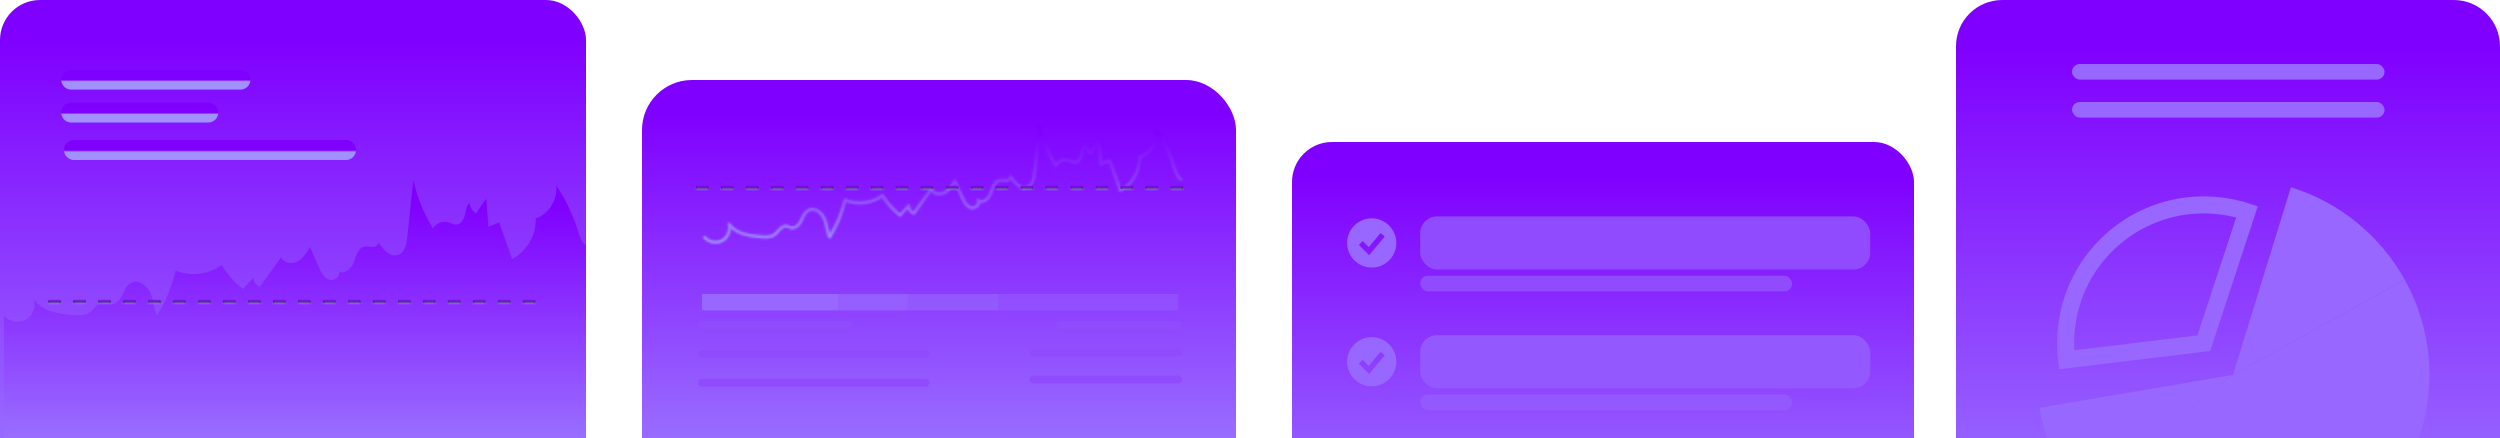 <svg width="1250" height="219" viewBox="0 0 1250 219" fill="none" xmlns="http://www.w3.org/2000/svg">
<rect x="0.5" y="0.5" width="292" height="290" rx="19.5" fill="url(#paint0_linear_405_135)" stroke="url(#paint1_linear_405_135)"/>
<path d="M288.925 115.254C286.423 107.21 282.745 99.546 278.03 92.565C279.098 99.561 274.55 106.982 267.805 109.229C268.248 117.454 263.425 125.741 256.039 129.474C253.888 123.373 251.751 117.272 249.6 111.186C247.814 111.915 246.029 112.643 244.243 113.387C243.862 108.667 243.495 103.962 243.114 99.243C241.42 101.716 239.726 104.19 238.047 106.664C236.14 105.571 234.843 103.507 234.705 101.322C233.179 103.052 232.996 105.526 232.401 107.741C231.806 109.957 230.249 112.355 227.93 112.325C226.663 112.309 225.549 111.551 224.359 111.156C221.459 110.185 217.934 111.566 216.5 114.267C211.876 106.816 208.549 98.559 206.718 90C205.68 99.591 204.642 109.183 203.605 118.79C203.238 122.129 202.445 126.074 199.317 127.349C195.212 129.019 191.335 124.648 189.046 120.869C189.504 122.174 187.963 123.388 186.574 123.479C185.185 123.57 183.797 123.069 182.423 123.297C178.99 123.859 177.952 128.108 176.792 131.371C175.633 134.634 171.436 137.882 169.132 135.271C170.917 137.487 167.422 140.75 164.706 139.885C161.99 139.02 160.54 136.136 159.395 133.541C157.93 130.187 156.465 126.848 155 123.494C153.398 126.272 151.658 129.17 148.835 130.688C146.012 132.206 141.785 131.599 140.534 128.654C137.008 133.541 133.483 138.413 129.958 143.3C128.005 142.753 126.601 140.705 126.815 138.701C125.044 140.644 123.259 142.586 121.489 144.529C117.246 141.205 113.599 137.123 110.806 132.524C104.321 137.29 95.287 138.383 87.84 135.302C86.024 143.239 82.834 150.873 78.439 157.748C76.837 154.12 76.745 149.962 75.128 146.335C73.51 142.708 69.268 139.597 65.681 141.342C63.255 142.526 62.263 145.364 61.058 147.762C59.852 150.159 57.548 152.648 54.908 152.041C53.946 151.829 53.107 151.207 52.13 151.04C48.956 150.509 47.247 154.591 44.576 156.382C42.394 157.854 39.525 157.717 36.885 157.535C29.514 156.989 21.076 155.866 17.016 149.719C18.145 153.498 16.314 157.945 12.835 159.842C9.355 161.739 4.594 160.904 2 157.915V256H293V122.66C290.65 120.99 289.78 117.97 288.941 115.223L288.925 115.254Z" fill="url(#paint2_linear_405_135)"/>
<path d="M35.615 39.81H120.214" stroke="url(#paint3_linear_405_135)" stroke-width="10" stroke-linecap="round" stroke-linejoin="round"/>
<path d="M37 75H173" stroke="url(#paint4_linear_405_135)" stroke-width="10" stroke-linecap="round" stroke-linejoin="round"/>
<path d="M35.615 56.259H104.129" stroke="url(#paint5_linear_405_135)" stroke-width="10" stroke-linecap="round" stroke-linejoin="round"/>
<mask id="path-6-inside-1_405_135" fill="white">
<path d="M267.679 151.589H261.435V150.34H267.679V151.589ZM255.19 151.589H248.946V150.34H255.19V151.589ZM242.702 151.589H236.457V150.34H242.702V151.589ZM230.213 151.589H223.969V150.34H230.213V151.589ZM217.724 151.589H211.48V150.34H217.724V151.589ZM205.235 151.589H198.991V150.34H205.235V151.589ZM192.747 151.589H186.502V150.34H192.747V151.589ZM180.258 151.589H174.013V150.34H180.258V151.589ZM167.769 151.589H161.525V150.34H167.769V151.589ZM155.28 151.589H149.036V150.34H155.28V151.589ZM142.792 151.589H136.547V150.34H142.792V151.589ZM130.303 151.589H124.058V150.34H130.303V151.589ZM117.814 151.589H111.57V150.34H117.814V151.589ZM105.325 151.589H99.081V150.34H105.325V151.589ZM92.837 151.589H86.592V150.34H92.837V151.589ZM80.348 151.589H74.103V150.34H80.348V151.589ZM67.859 151.589H61.615V150.34H67.859V151.589ZM55.37 151.589H49.126V150.34H55.37V151.589ZM42.882 151.589H36.637V150.34H42.882V151.589ZM30.393 151.589H24.148V150.34H30.393V151.589Z"/>
</mask>
<path d="M267.679 151.589H261.435V150.34H267.679V151.589ZM255.19 151.589H248.946V150.34H255.19V151.589ZM242.702 151.589H236.457V150.34H242.702V151.589ZM230.213 151.589H223.969V150.34H230.213V151.589ZM217.724 151.589H211.48V150.34H217.724V151.589ZM205.235 151.589H198.991V150.34H205.235V151.589ZM192.747 151.589H186.502V150.34H192.747V151.589ZM180.258 151.589H174.013V150.34H180.258V151.589ZM167.769 151.589H161.525V150.34H167.769V151.589ZM155.28 151.589H149.036V150.34H155.28V151.589ZM142.792 151.589H136.547V150.34H142.792V151.589ZM130.303 151.589H124.058V150.34H130.303V151.589ZM117.814 151.589H111.57V150.34H117.814V151.589ZM105.325 151.589H99.081V150.34H105.325V151.589ZM92.837 151.589H86.592V150.34H92.837V151.589ZM80.348 151.589H74.103V150.34H80.348V151.589ZM67.859 151.589H61.615V150.34H67.859V151.589ZM55.37 151.589H49.126V150.34H55.37V151.589ZM42.882 151.589H36.637V150.34H42.882V151.589ZM30.393 151.589H24.148V150.34H30.393V151.589Z" fill="#231F20"/>
<path d="M267.679 151.589V152.921H269.011V151.589H267.679ZM261.435 151.589H260.103V152.921H261.435V151.589ZM261.435 150.34V149.008H260.103V150.34H261.435ZM267.679 150.34H269.011V149.008H267.679V150.34ZM255.19 151.589V152.921H256.522V151.589H255.19ZM248.946 151.589H247.614V152.921H248.946V151.589ZM248.946 150.34V149.008H247.614V150.34H248.946ZM255.19 150.34H256.522V149.008H255.19V150.34ZM242.702 151.589V152.921H244.034V151.589H242.702ZM236.457 151.589H235.125V152.921H236.457V151.589ZM236.457 150.34V149.008H235.125V150.34H236.457ZM242.702 150.34H244.034V149.008H242.702V150.34ZM230.213 151.589V152.921H231.545V151.589H230.213ZM223.969 151.589H222.637V152.921H223.969V151.589ZM223.969 150.34V149.008H222.637V150.34H223.969ZM230.213 150.34H231.545V149.008H230.213V150.34ZM217.724 151.589V152.921H219.056V151.589H217.724ZM211.48 151.589H210.148V152.921H211.48V151.589ZM211.48 150.34V149.008H210.148V150.34H211.48ZM217.724 150.34H219.056V149.008H217.724V150.34ZM205.235 151.589V152.921H206.567V151.589H205.235ZM198.991 151.589H197.659V152.921H198.991V151.589ZM198.991 150.34V149.008H197.659V150.34H198.991ZM205.235 150.34H206.567V149.008H205.235V150.34ZM192.747 151.589V152.921H194.079V151.589H192.747ZM186.502 151.589H185.17V152.921H186.502V151.589ZM186.502 150.34V149.008H185.17V150.34H186.502ZM192.747 150.34H194.079V149.008H192.747V150.34ZM180.258 151.589V152.921H181.59V151.589H180.258ZM174.013 151.589H172.682V152.921H174.013V151.589ZM174.013 150.34V149.008H172.682V150.34H174.013ZM180.258 150.34H181.59V149.008H180.258V150.34ZM167.769 151.589V152.921H169.101V151.589H167.769ZM161.525 151.589H160.193V152.921H161.525V151.589ZM161.525 150.34V149.008H160.193V150.34H161.525ZM167.769 150.34H169.101V149.008H167.769V150.34ZM155.28 151.589V152.921H156.612V151.589H155.28ZM149.036 151.589H147.704V152.921H149.036V151.589ZM149.036 150.34V149.008H147.704V150.34H149.036ZM155.28 150.34H156.612V149.008H155.28V150.34ZM142.792 151.589V152.921H144.124V151.589H142.792ZM136.547 151.589H135.215V152.921H136.547V151.589ZM136.547 150.34V149.008H135.215V150.34H136.547ZM142.792 150.34H144.124V149.008H142.792V150.34ZM130.303 151.589V152.921H131.635V151.589H130.303ZM124.058 151.589H122.727V152.921H124.058V151.589ZM124.058 150.34V149.008H122.727V150.34H124.058ZM130.303 150.34H131.635V149.008H130.303V150.34ZM117.814 151.589V152.921H119.146V151.589H117.814ZM111.57 151.589H110.238V152.921H111.57V151.589ZM111.57 150.34V149.008H110.238V150.34H111.57ZM117.814 150.34H119.146V149.008H117.814V150.34ZM105.325 151.589V152.921H106.657V151.589H105.325ZM99.081 151.589H97.749V152.921H99.081V151.589ZM99.081 150.34V149.008H97.749V150.34H99.081ZM105.325 150.34H106.657V149.008H105.325V150.34ZM92.837 151.589V152.921H94.168V151.589H92.837ZM86.592 151.589H85.26V152.921H86.592V151.589ZM86.592 150.34V149.008H85.26V150.34H86.592ZM92.837 150.34H94.168V149.008H92.837V150.34ZM80.348 151.589V152.921H81.68V151.589H80.348ZM74.103 151.589H72.772V152.921H74.103V151.589ZM74.103 150.34V149.008H72.772V150.34H74.103ZM80.348 150.34H81.68V149.008H80.348V150.34ZM67.859 151.589V152.921H69.191V151.589H67.859ZM61.615 151.589H60.283V152.921H61.615V151.589ZM61.615 150.34V149.008H60.283V150.34H61.615ZM67.859 150.34H69.191V149.008H67.859V150.34ZM55.37 151.589V152.921H56.702V151.589H55.37ZM49.126 151.589H47.794V152.921H49.126V151.589ZM49.126 150.34V149.008H47.794V150.34H49.126ZM55.37 150.34H56.702V149.008H55.37V150.34ZM42.882 151.589V152.921H44.214V151.589H42.882ZM36.637 151.589H35.305V152.921H36.637V151.589ZM36.637 150.34V149.008H35.305V150.34H36.637ZM42.882 150.34H44.214V149.008H42.882V150.34ZM30.393 151.589V152.921H31.725V151.589H30.393ZM24.148 151.589H22.817V152.921H24.148V151.589ZM24.148 150.34V149.008H22.817V150.34H24.148ZM30.393 150.34H31.725V149.008H30.393V150.34ZM267.679 150.257H261.435V152.921H267.679V150.257ZM262.767 151.589V150.34H260.103V151.589H262.767ZM261.435 151.672H267.679V149.008H261.435V151.672ZM266.347 150.34V151.589H269.011V150.34H266.347ZM255.19 150.257H248.946V152.921H255.19V150.257ZM250.278 151.589V150.34H247.614V151.589H250.278ZM248.946 151.672H255.19V149.008H248.946V151.672ZM253.858 150.34V151.589H256.522V150.34H253.858ZM242.702 150.257H236.457V152.921H242.702V150.257ZM237.789 151.589V150.34H235.125V151.589H237.789ZM236.457 151.672H242.702V149.008H236.457V151.672ZM241.37 150.34V151.589H244.034V150.34H241.37ZM230.213 150.257H223.969V152.921H230.213V150.257ZM225.3 151.589V150.34H222.637V151.589H225.3ZM223.969 151.672H230.213V149.008H223.969V151.672ZM228.881 150.34V151.589H231.545V150.34H228.881ZM217.724 150.257H211.48V152.921H217.724V150.257ZM212.812 151.589V150.34H210.148V151.589H212.812ZM211.48 151.672H217.724V149.008H211.48V151.672ZM216.392 150.34V151.589H219.056V150.34H216.392ZM205.235 150.257H198.991V152.921H205.235V150.257ZM200.323 151.589V150.34H197.659V151.589H200.323ZM198.991 151.672H205.235V149.008H198.991V151.672ZM203.903 150.34V151.589H206.567V150.34H203.903ZM192.747 150.257H186.502V152.921H192.747V150.257ZM187.834 151.589V150.34H185.17V151.589H187.834ZM186.502 151.672H192.747V149.008H186.502V151.672ZM191.415 150.34V151.589H194.079V150.34H191.415ZM180.258 150.257H174.013V152.921H180.258V150.257ZM175.345 151.589V150.34H172.682V151.589H175.345ZM174.013 151.672H180.258V149.008H174.013V151.672ZM178.926 150.34V151.589H181.59V150.34H178.926ZM167.769 150.257H161.525V152.921H167.769V150.257ZM162.857 151.589V150.34H160.193V151.589H162.857ZM161.525 151.672H167.769V149.008H161.525V151.672ZM166.437 150.34V151.589H169.101V150.34H166.437ZM155.28 150.257H149.036V152.921H155.28V150.257ZM150.368 151.589V150.34H147.704V151.589H150.368ZM149.036 151.672H155.28V149.008H149.036V151.672ZM153.948 150.34V151.589H156.612V150.34H153.948ZM142.792 150.257H136.547V152.921H142.792V150.257ZM137.879 151.589V150.34H135.215V151.589H137.879ZM136.547 151.672H142.792V149.008H136.547V151.672ZM141.46 150.34V151.589H144.124V150.34H141.46ZM130.303 150.257H124.058V152.921H130.303V150.257ZM125.39 151.589V150.34H122.727V151.589H125.39ZM124.058 151.672H130.303V149.008H124.058V151.672ZM128.971 150.34V151.589H131.635V150.34H128.971ZM117.814 150.257H111.57V152.921H117.814V150.257ZM112.902 151.589V150.34H110.238V151.589H112.902ZM111.57 151.672H117.814V149.008H111.57V151.672ZM116.482 150.34V151.589H119.146V150.34H116.482ZM105.325 150.257H99.081V152.921H105.325V150.257ZM100.413 151.589V150.34H97.749V151.589H100.413ZM99.081 151.672H105.325V149.008H99.081V151.672ZM103.993 150.34V151.589H106.657V150.34H103.993ZM92.837 150.257H86.592V152.921H92.837V150.257ZM87.924 151.589V150.34H85.26V151.589H87.924ZM86.592 151.672H92.837V149.008H86.592V151.672ZM91.505 150.34V151.589H94.168V150.34H91.505ZM80.348 150.257H74.103V152.921H80.348V150.257ZM75.435 151.589V150.34H72.772V151.589H75.435ZM74.103 151.672H80.348V149.008H74.103V151.672ZM79.016 150.34V151.589H81.68V150.34H79.016ZM67.859 150.257H61.615V152.921H67.859V150.257ZM62.947 151.589V150.34H60.283V151.589H62.947ZM61.615 151.672H67.859V149.008H61.615V151.672ZM66.527 150.34V151.589H69.191V150.34H66.527ZM55.37 150.257H49.126V152.921H55.37V150.257ZM50.458 151.589V150.34H47.794V151.589H50.458ZM49.126 151.672H55.37V149.008H49.126V151.672ZM54.038 150.34V151.589H56.702V150.34H54.038ZM42.882 150.257H36.637V152.921H42.882V150.257ZM37.969 151.589V150.34H35.305V151.589H37.969ZM36.637 151.672H42.882V149.008H36.637V151.672ZM41.55 150.34V151.589H44.214V150.34H41.55ZM30.393 150.257H24.148V152.921H30.393V150.257ZM25.48 151.589V150.34H22.817V151.589H25.48ZM24.148 151.672H30.393V149.008H24.148V151.672ZM29.061 150.34V151.589H31.725V150.34H29.061Z" fill="url(#paint6_linear_405_135)" mask="url(#path-6-inside-1_405_135)"/>
<g clip-path="url(#clip0_405_135)">
<path d="M1226.88 0H1001.12C988.349 0 978 10.349 978 23.116V298.179C978 310.945 988.349 321.294 1001.12 321.294H1226.88C1239.65 321.294 1250 310.945 1250 298.179V23.116C1250 10.349 1239.65 0 1226.88 0Z" fill="url(#paint7_linear_405_135)"/>
<g clip-path="url(#clip1_405_135)">
<path d="M1187.6 255.175C1167.86 275.858 1139.32 287.802 1108.6 285.328C1079.9 283.017 1055.08 268.579 1038.77 247.453L1116.48 187.443L1187.59 255.174L1187.6 255.175Z" fill="#9767FF"/>
<path d="M1202.36 139.864L1116.48 187.443L1145.45 93.631C1170.04 101.181 1190.26 118.061 1202.37 139.865" fill="#9767FF"/>
<path d="M1214.37 195.325C1212.49 218.669 1202.58 239.449 1187.6 255.174L1116.48 187.443L1202.36 139.864C1211.46 156.2 1215.98 175.299 1214.37 195.325Z" fill="#9767FF"/>
<path d="M1116.48 187.443L1038.77 247.453C1029.1 234.931 1022.41 220.035 1019.68 203.922L1116.48 187.442L1116.48 187.443Z" fill="#9767FF"/>
<g clip-path="url(#clip2_405_135)">
<path d="M1124.83 101.868L1101.91 171.573L1033.28 179.909C1032.61 174.324 1032.61 168.577 1033.36 162.743C1038.23 124.89 1072.87 98.142 1110.73 103.02C1115.84 103.677 1120.75 104.884 1125.42 106.571" stroke="#9767FF" stroke-width="8.516" stroke-miterlimit="10"/>
</g>
</g>
<rect x="1036" y="32" width="156.281" height="7.814" rx="3.907" fill="#9767FF"/>
<rect x="1036" y="51" width="156.281" height="7.814" rx="3.907" fill="#9767FF"/>
</g>
<rect x="646" y="71" width="311" height="235" rx="20" fill="url(#paint8_linear_405_135)"/>
<path fill-rule="evenodd" clip-rule="evenodd" d="M685.852 133.792C687.468 133.792 689.069 133.474 690.562 132.855C692.055 132.237 693.412 131.33 694.555 130.187C695.697 129.045 696.604 127.688 697.222 126.195C697.841 124.701 698.159 123.101 698.159 121.485C698.159 119.869 697.841 118.268 697.222 116.775C696.604 115.282 695.697 113.925 694.555 112.782C693.412 111.64 692.055 110.733 690.562 110.115C689.069 109.496 687.468 109.178 685.852 109.178C682.588 109.178 679.458 110.474 677.15 112.782C674.842 115.09 673.545 118.221 673.545 121.485C673.545 124.749 674.842 127.879 677.15 130.187C679.458 132.495 682.588 133.792 685.852 133.792ZM685.535 126.462L692.372 118.258L690.272 116.507L684.392 123.562L681.349 120.518L679.415 122.452L683.518 126.554L684.576 127.612L685.535 126.462Z" fill="#9767FF"/>
<path fill-rule="evenodd" clip-rule="evenodd" d="M685.852 193.179C687.468 193.179 689.069 192.861 690.562 192.242C692.055 191.624 693.412 190.717 694.555 189.575C695.697 188.432 696.604 187.075 697.222 185.582C697.841 184.089 698.159 182.488 698.159 180.872C698.159 179.256 697.841 177.656 697.222 176.162C696.604 174.669 695.697 173.312 694.555 172.17C693.412 171.027 692.055 170.12 690.562 169.502C689.069 168.883 687.468 168.565 685.852 168.565C682.588 168.565 679.458 169.862 677.15 172.17C674.842 174.478 673.545 177.608 673.545 180.872C673.545 184.136 674.842 187.267 677.15 189.575C679.458 191.883 682.588 193.179 685.852 193.179ZM685.535 185.85L692.372 177.645L690.272 175.895L684.392 182.949L681.349 179.905L679.415 181.839L683.518 185.941L684.576 187L685.535 185.85Z" fill="#9767FF"/>
<rect x="710.075" y="108.201" width="225.045" height="26.568" rx="8.5" fill="#914BFF"/>
<rect x="710.075" y="167.588" width="225.045" height="26.568" rx="8.5" fill="#9458FF"/>
<rect x="710.075" y="137.895" width="185.975" height="7.814" rx="3.907" fill="#914BFF"/>
<rect x="710.075" y="197.281" width="185.975" height="7.814" rx="3.907" fill="#9458FF"/>
<rect x="321.5" y="40.5" width="296" height="232" rx="24.5" fill="url(#paint9_linear_405_135)" stroke="url(#paint10_linear_405_135)"/>
<path d="M351 177.007H462.674" stroke="#914BFF" stroke-width="3.996" stroke-linecap="round" stroke-linejoin="round"/>
<path d="M351 191.358H462.674" stroke="#914BFF" stroke-width="3.996" stroke-linecap="round" stroke-linejoin="round"/>
<path d="M351 162.656H424.259" stroke="#914BFF" stroke-width="3.996" stroke-linecap="round" stroke-linejoin="round"/>
<path d="M530.089 162.656H589.148" stroke="#914BFF" stroke-width="3.996" stroke-linecap="round" stroke-linejoin="round"/>
<path d="M516.801 176.183H589.148" stroke="#914BFF" stroke-width="3.996" stroke-linecap="round" stroke-linejoin="round"/>
<path d="M516.801 189.71H589.148" stroke="#914BFF" stroke-width="3.996" stroke-linecap="round" stroke-linejoin="round"/>
<path d="M419.301 147H351V155.206H419.301V147Z" fill="#9767FF"/>
<path d="M453.933 147H419.302V155.206H453.933V147Z" fill="#9767FF" fill-opacity="0.8"/>
<path d="M499.254 147H453.933V155.206H499.254V147Z" fill="#9767FF" fill-opacity="0.6"/>
<path d="M589.147 147H499.253V155.206H589.147V147Z" fill="#9767FF" fill-opacity="0.4"/>
<mask id="path-34-inside-2_405_135" fill="white">
<path d="M351.696 119.245C354.156 121.893 358.303 122.717 361.512 120.956C364.722 119.195 366.208 115.223 365.284 111.738L363.86 112.338C366.183 115.723 369.867 117.421 373.776 118.258C375.799 118.695 377.872 118.92 379.933 119.095C382.144 119.282 384.554 119.532 386.627 118.583C388.425 117.759 389.437 116.097 390.848 114.798C391.797 113.924 392.609 113.587 393.883 114.049C394.807 114.386 395.581 114.786 396.593 114.673C398.591 114.461 400.102 112.775 401.039 111.114C402.101 109.215 402.775 106.417 405.048 105.606C407.883 104.594 410.58 107.479 411.542 109.852C412.704 112.712 412.853 115.873 414.04 118.745C414.29 119.345 415.076 119.545 415.464 118.933C419.073 113.187 421.695 106.892 423.232 100.272L422.27 100.822C428.652 103.382 436.082 102.47 441.665 98.461L440.591 98.186C442.964 102.021 445.936 105.406 449.458 108.216C449.77 108.466 450.257 108.553 450.557 108.216L454.916 103.42L453.579 102.87C453.504 104.981 454.766 106.717 456.726 107.417C457.076 107.542 457.413 107.329 457.613 107.054C460.498 103.033 463.383 99.023 466.268 95.001H464.919C466.068 97.374 468.928 98.136 471.363 97.512C474.635 96.675 476.546 93.478 478.12 90.755H476.771C478.032 93.64 479.256 96.55 480.555 99.423C481.379 101.234 482.403 103.182 484.214 104.182C485.713 105.006 487.386 104.856 488.723 103.807C490.059 102.758 490.658 101.109 489.684 99.648L488.46 100.597C489.859 101.971 491.695 101.746 493.231 100.697C495.167 99.373 495.879 97.437 496.628 95.326C497.015 94.239 497.415 93.115 498.127 92.191C499.201 90.805 500.549 90.929 502.16 91.067C504.134 91.242 506.469 90.33 506.069 87.969L504.646 88.569C506.194 91.092 508.467 94.164 511.652 94.552C514.837 94.939 516.822 92.216 517.522 89.418C518.521 85.446 518.583 81.112 519.02 77.053C519.532 72.294 520.044 67.535 520.556 62.776L519.02 62.989C520.581 70.121 523.304 76.915 527.113 83.148C527.413 83.648 528.162 83.66 528.462 83.148C529.511 81.374 531.572 80.375 533.607 80.837C535.356 81.225 536.704 82.461 538.565 81.637C542.212 80.025 541.125 75.317 543.236 72.656L541.9 72.107C542.137 74.267 543.186 76.004 545.022 77.178C545.397 77.415 545.859 77.24 546.096 76.903C547.482 74.867 548.868 72.831 550.242 70.795L548.794 70.395C549.106 74.28 549.405 78.152 549.718 82.036C549.755 82.486 550.192 82.998 550.704 82.786L555.088 80.975L554.126 80.425C555.887 85.446 557.636 90.467 559.396 95.476C559.571 95.963 560.071 96.188 560.545 95.938C566.865 92.616 570.836 85.734 570.561 78.602L569.987 79.351C575.857 77.253 579.753 71.107 578.929 64.875L577.48 65.274C580.353 69.584 582.788 74.168 584.661 78.989C585.485 81.125 586.122 83.31 586.872 85.471C587.496 87.282 588.308 89.006 589.857 90.218C590.643 90.829 591.755 89.73 590.956 89.118C589.245 87.782 588.583 85.784 587.958 83.772C587.246 81.487 586.46 79.226 585.535 77.015C583.712 72.631 581.464 68.434 578.829 64.487C578.442 63.913 577.268 64.05 577.38 64.887C578.105 70.395 574.858 75.966 569.587 77.852C569.275 77.965 569 78.252 569.013 78.602C569.263 85.221 565.628 91.504 559.771 94.589L560.92 95.051C559.159 90.03 557.411 85.009 555.65 80.001C555.525 79.638 555.1 79.288 554.688 79.451L550.305 81.262L551.291 82.011C550.979 78.127 550.679 74.255 550.367 70.371C550.305 69.596 549.356 69.321 548.918 69.971C547.532 72.007 546.146 74.043 544.772 76.079L545.846 75.804C544.51 74.954 543.673 73.668 543.498 72.082C543.436 71.507 542.637 70.933 542.162 71.532C540.938 73.081 540.651 74.829 540.189 76.703C539.951 77.665 539.627 78.639 538.965 79.401C537.891 80.662 536.767 80.375 535.356 79.801C532.271 78.552 528.886 79.376 527.138 82.349H528.487C524.753 76.228 522.08 69.571 520.556 62.564C520.357 61.64 519.108 61.952 519.02 62.776C518.221 70.171 517.434 77.552 516.635 84.947C516.36 87.47 516.26 91.679 513.413 92.778C510.191 94.014 507.431 90.093 506.007 87.769C505.52 86.983 504.433 87.52 504.583 88.369C504.871 90.068 501.811 89.393 501.049 89.356C500.287 89.318 499.525 89.381 498.801 89.68C497.515 90.23 496.653 91.392 496.053 92.603C495.329 94.064 495.029 95.726 494.293 97.175C493.556 98.624 491.245 101.097 489.584 99.473C488.972 98.873 487.848 99.66 488.36 100.422C489.335 101.896 487.224 103.32 485.875 103.12C484.252 102.87 483.19 101.159 482.503 99.835C480.855 96.662 479.568 93.24 478.145 89.955C477.907 89.406 477.058 89.493 476.796 89.955C475.547 92.116 474.161 94.639 471.775 95.713C469.865 96.575 467.279 96.225 466.293 94.202C466.018 93.627 465.256 93.765 464.944 94.202C462.059 98.224 459.174 102.233 456.289 106.255L457.176 105.893C455.827 105.418 455.128 104.257 455.178 102.858C455.203 102.196 454.304 101.808 453.842 102.308L449.483 107.104H450.582C447.16 104.369 444.263 101.122 441.952 97.387C441.752 97.05 441.24 96.85 440.878 97.112C435.583 100.909 428.727 101.734 422.682 99.323C422.295 99.173 421.808 99.498 421.72 99.873C420.209 106.367 417.662 112.513 414.102 118.158L415.526 118.346C413.728 114.011 414.09 108.541 410.081 105.393C408.632 104.257 406.759 103.545 404.911 104.019C403.062 104.494 401.826 106.08 400.964 107.716C399.953 109.652 398.841 113.162 396.156 113.125C395.069 113.112 394.17 112.325 393.084 112.25C392.234 112.188 391.46 112.438 390.748 112.9C389.15 113.924 388.263 115.735 386.689 116.784C384.529 118.233 381.482 117.709 379.046 117.484C374.038 117.022 368.256 116.022 365.196 111.576C364.709 110.864 363.535 111.289 363.773 112.175C364.509 114.986 363.323 118.208 360.713 119.632C358.103 121.056 354.768 120.307 352.795 118.171C352.108 117.434 351.009 118.533 351.696 119.27V119.245Z"/>
</mask>
<path d="M351.696 119.245C354.156 121.893 358.303 122.717 361.512 120.956C364.722 119.195 366.208 115.223 365.284 111.738L363.86 112.338C366.183 115.723 369.867 117.421 373.776 118.258C375.799 118.695 377.872 118.92 379.933 119.095C382.144 119.282 384.554 119.532 386.627 118.583C388.425 117.759 389.437 116.097 390.848 114.798C391.797 113.924 392.609 113.587 393.883 114.049C394.807 114.386 395.581 114.786 396.593 114.673C398.591 114.461 400.102 112.775 401.039 111.114C402.101 109.215 402.775 106.417 405.048 105.606C407.883 104.594 410.58 107.479 411.542 109.852C412.704 112.712 412.853 115.873 414.04 118.745C414.29 119.345 415.076 119.545 415.464 118.933C419.073 113.187 421.695 106.892 423.232 100.272L422.27 100.822C428.652 103.382 436.082 102.47 441.665 98.461L440.591 98.186C442.964 102.021 445.936 105.406 449.458 108.216C449.77 108.466 450.257 108.553 450.557 108.216L454.916 103.42L453.579 102.87C453.504 104.981 454.766 106.717 456.726 107.417C457.076 107.542 457.413 107.329 457.613 107.054C460.498 103.033 463.383 99.023 466.268 95.001H464.919C466.068 97.374 468.928 98.136 471.363 97.512C474.635 96.675 476.546 93.478 478.12 90.755H476.771C478.032 93.64 479.256 96.55 480.555 99.423C481.379 101.234 482.403 103.182 484.214 104.182C485.713 105.006 487.386 104.856 488.723 103.807C490.059 102.758 490.658 101.109 489.684 99.648L488.46 100.597C489.859 101.971 491.695 101.746 493.231 100.697C495.167 99.373 495.879 97.437 496.628 95.326C497.015 94.239 497.415 93.115 498.127 92.191C499.201 90.805 500.549 90.929 502.16 91.067C504.134 91.242 506.469 90.33 506.069 87.969L504.646 88.569C506.194 91.092 508.467 94.164 511.652 94.552C514.837 94.939 516.822 92.216 517.522 89.418C518.521 85.446 518.583 81.112 519.02 77.053C519.532 72.294 520.044 67.535 520.556 62.776L519.02 62.989C520.581 70.121 523.304 76.915 527.113 83.148C527.413 83.648 528.162 83.66 528.462 83.148C529.511 81.374 531.572 80.375 533.607 80.837C535.356 81.225 536.704 82.461 538.565 81.637C542.212 80.025 541.125 75.317 543.236 72.656L541.9 72.107C542.137 74.267 543.186 76.004 545.022 77.178C545.397 77.415 545.859 77.24 546.096 76.903C547.482 74.867 548.868 72.831 550.242 70.795L548.794 70.395C549.106 74.28 549.405 78.152 549.718 82.036C549.755 82.486 550.192 82.998 550.704 82.786L555.088 80.975L554.126 80.425C555.887 85.446 557.636 90.467 559.396 95.476C559.571 95.963 560.071 96.188 560.545 95.938C566.865 92.616 570.836 85.734 570.561 78.602L569.987 79.351C575.857 77.253 579.753 71.107 578.929 64.875L577.48 65.274C580.353 69.584 582.788 74.168 584.661 78.989C585.485 81.125 586.122 83.31 586.872 85.471C587.496 87.282 588.308 89.006 589.857 90.218C590.643 90.829 591.755 89.73 590.956 89.118C589.245 87.782 588.583 85.784 587.958 83.772C587.246 81.487 586.46 79.226 585.535 77.015C583.712 72.631 581.464 68.434 578.829 64.487C578.442 63.913 577.268 64.05 577.38 64.887C578.105 70.395 574.858 75.966 569.587 77.852C569.275 77.965 569 78.252 569.013 78.602C569.263 85.221 565.628 91.504 559.771 94.589L560.92 95.051C559.159 90.03 557.411 85.009 555.65 80.001C555.525 79.638 555.1 79.288 554.688 79.451L550.305 81.262L551.291 82.011C550.979 78.127 550.679 74.255 550.367 70.371C550.305 69.596 549.356 69.321 548.918 69.971C547.532 72.007 546.146 74.043 544.772 76.079L545.846 75.804C544.51 74.954 543.673 73.668 543.498 72.082C543.436 71.507 542.637 70.933 542.162 71.532C540.938 73.081 540.651 74.829 540.189 76.703C539.951 77.665 539.627 78.639 538.965 79.401C537.891 80.662 536.767 80.375 535.356 79.801C532.271 78.552 528.886 79.376 527.138 82.349H528.487C524.753 76.228 522.08 69.571 520.556 62.564C520.357 61.64 519.108 61.952 519.02 62.776C518.221 70.171 517.434 77.552 516.635 84.947C516.36 87.47 516.26 91.679 513.413 92.778C510.191 94.014 507.431 90.093 506.007 87.769C505.52 86.983 504.433 87.52 504.583 88.369C504.871 90.068 501.811 89.393 501.049 89.356C500.287 89.318 499.525 89.381 498.801 89.68C497.515 90.23 496.653 91.392 496.053 92.603C495.329 94.064 495.029 95.726 494.293 97.175C493.556 98.624 491.245 101.097 489.584 99.473C488.972 98.873 487.848 99.66 488.36 100.422C489.335 101.896 487.224 103.32 485.875 103.12C484.252 102.87 483.19 101.159 482.503 99.835C480.855 96.662 479.568 93.24 478.145 89.955C477.907 89.406 477.058 89.493 476.796 89.955C475.547 92.116 474.161 94.639 471.775 95.713C469.865 96.575 467.279 96.225 466.293 94.202C466.018 93.627 465.256 93.765 464.944 94.202C462.059 98.224 459.174 102.233 456.289 106.255L457.176 105.893C455.827 105.418 455.128 104.257 455.178 102.858C455.203 102.196 454.304 101.808 453.842 102.308L449.483 107.104H450.582C447.16 104.369 444.263 101.122 441.952 97.387C441.752 97.05 441.24 96.85 440.878 97.112C435.583 100.909 428.727 101.734 422.682 99.323C422.295 99.173 421.808 99.498 421.72 99.873C420.209 106.367 417.662 112.513 414.102 118.158L415.526 118.346C413.728 114.011 414.09 108.541 410.081 105.393C408.632 104.257 406.759 103.545 404.911 104.019C403.062 104.494 401.826 106.08 400.964 107.716C399.953 109.652 398.841 113.162 396.156 113.125C395.069 113.112 394.17 112.325 393.084 112.25C392.234 112.188 391.46 112.438 390.748 112.9C389.15 113.924 388.263 115.735 386.689 116.784C384.529 118.233 381.482 117.709 379.046 117.484C374.038 117.022 368.256 116.022 365.196 111.576C364.709 110.864 363.535 111.289 363.773 112.175C364.509 114.986 363.323 118.208 360.713 119.632C358.103 121.056 354.768 120.307 352.795 118.171C352.108 117.434 351.009 118.533 351.696 119.27V119.245Z" fill="#DFDFDF" stroke="url(#paint11_linear_405_135)" stroke-width="2.664" mask="url(#path-34-inside-2_405_135)"/>
<mask id="path-35-inside-3_405_135" fill="white">
<path d="M591.531 94.589H585.286V93.34H591.531V94.589ZM579.042 94.589H572.798V93.34H579.042V94.589ZM566.553 94.589H560.309V93.34H566.553V94.589ZM554.064 94.589H547.82V93.34H554.064V94.589ZM541.576 94.589H535.331V93.34H541.576V94.589ZM529.087 94.589H522.843V93.34H529.087V94.589ZM516.598 94.589H510.354V93.34H516.598V94.589ZM504.109 94.589H497.865V93.34H504.109V94.589ZM491.621 94.589H485.376V93.34H491.621V94.589ZM479.132 94.589H472.888V93.34H479.132V94.589ZM466.643 94.589H460.399V93.34H466.643V94.589ZM454.154 94.589H447.91V93.34H454.154V94.589ZM441.666 94.589H435.421V93.34H441.666V94.589ZM429.177 94.589H422.933V93.34H429.177V94.589ZM416.688 94.589H410.444V93.34H416.688V94.589ZM404.199 94.589H397.955V93.34H404.199V94.589ZM391.711 94.589H385.466V93.34H391.711V94.589ZM379.222 94.589H372.978V93.34H379.222V94.589ZM366.733 94.589H360.489V93.34H366.733V94.589ZM354.244 94.589H348V93.34H354.244V94.589Z"/>
</mask>
<path d="M591.531 94.589H585.286V93.34H591.531V94.589ZM579.042 94.589H572.798V93.34H579.042V94.589ZM566.553 94.589H560.309V93.34H566.553V94.589ZM554.064 94.589H547.82V93.34H554.064V94.589ZM541.576 94.589H535.331V93.34H541.576V94.589ZM529.087 94.589H522.843V93.34H529.087V94.589ZM516.598 94.589H510.354V93.34H516.598V94.589ZM504.109 94.589H497.865V93.34H504.109V94.589ZM491.621 94.589H485.376V93.34H491.621V94.589ZM479.132 94.589H472.888V93.34H479.132V94.589ZM466.643 94.589H460.399V93.34H466.643V94.589ZM454.154 94.589H447.91V93.34H454.154V94.589ZM441.666 94.589H435.421V93.34H441.666V94.589ZM429.177 94.589H422.933V93.34H429.177V94.589ZM416.688 94.589H410.444V93.34H416.688V94.589ZM404.199 94.589H397.955V93.34H404.199V94.589ZM391.711 94.589H385.466V93.34H391.711V94.589ZM379.222 94.589H372.978V93.34H379.222V94.589ZM366.733 94.589H360.489V93.34H366.733V94.589ZM354.244 94.589H348V93.34H354.244V94.589Z" fill="#231F20"/>
<path d="M591.531 94.589V95.921H592.863V94.589H591.531ZM585.286 94.589H583.954V95.921H585.286V94.589ZM585.286 93.34V92.008H583.954V93.34H585.286ZM591.531 93.34H592.863V92.008H591.531V93.34ZM579.042 94.589V95.921H580.374V94.589H579.042ZM572.798 94.589H571.466V95.921H572.798V94.589ZM572.798 93.34V92.008H571.466V93.34H572.798ZM579.042 93.34H580.374V92.008H579.042V93.34ZM566.553 94.589V95.921H567.885V94.589H566.553ZM560.309 94.589H558.977V95.921H560.309V94.589ZM560.309 93.34V92.008H558.977V93.34H560.309ZM566.553 93.34H567.885V92.008H566.553V93.34ZM554.064 94.589V95.921H555.396V94.589H554.064ZM547.82 94.589H546.488V95.921H547.82V94.589ZM547.82 93.34V92.008H546.488V93.34H547.82ZM554.064 93.34H555.396V92.008H554.064V93.34ZM541.576 94.589V95.921H542.908V94.589H541.576ZM535.331 94.589H533.999V95.921H535.331V94.589ZM535.331 93.34V92.008H533.999V93.34H535.331ZM541.576 93.34H542.908V92.008H541.576V93.34ZM529.087 94.589V95.921H530.419V94.589H529.087ZM522.843 94.589H521.511V95.921H522.843V94.589ZM522.843 93.34V92.008H521.511V93.34H522.843ZM529.087 93.34H530.419V92.008H529.087V93.34ZM516.598 94.589V95.921H517.93V94.589H516.598ZM510.354 94.589H509.022V95.921H510.354V94.589ZM510.354 93.34V92.008H509.022V93.34H510.354ZM516.598 93.34H517.93V92.008H516.598V93.34ZM504.109 94.589V95.921H505.441V94.589H504.109ZM497.865 94.589H496.533V95.921H497.865V94.589ZM497.865 93.34V92.008H496.533V93.34H497.865ZM504.109 93.34H505.441V92.008H504.109V93.34ZM491.621 94.589V95.921H492.953V94.589H491.621ZM485.376 94.589H484.044V95.921H485.376V94.589ZM485.376 93.34V92.008H484.044V93.34H485.376ZM491.621 93.34H492.953V92.008H491.621V93.34ZM479.132 94.589V95.921H480.464V94.589H479.132ZM472.888 94.589H471.556V95.921H472.888V94.589ZM472.888 93.34V92.008H471.556V93.34H472.888ZM479.132 93.34H480.464V92.008H479.132V93.34ZM466.643 94.589V95.921H467.975V94.589H466.643ZM460.399 94.589H459.067V95.921H460.399V94.589ZM460.399 93.34V92.008H459.067V93.34H460.399ZM466.643 93.34H467.975V92.008H466.643V93.34ZM454.154 94.589V95.921H455.486V94.589H454.154ZM447.91 94.589H446.578V95.921H447.91V94.589ZM447.91 93.34V92.008H446.578V93.34H447.91ZM454.154 93.34H455.486V92.008H454.154V93.34ZM441.666 94.589V95.921H442.998V94.589H441.666ZM435.421 94.589H434.089V95.921H435.421V94.589ZM435.421 93.34V92.008H434.089V93.34H435.421ZM441.666 93.34H442.998V92.008H441.666V93.34ZM429.177 94.589V95.921H430.509V94.589H429.177ZM422.933 94.589H421.601V95.921H422.933V94.589ZM422.933 93.34V92.008H421.601V93.34H422.933ZM429.177 93.34H430.509V92.008H429.177V93.34ZM416.688 94.589V95.921H418.02V94.589H416.688ZM410.444 94.589H409.112V95.921H410.444V94.589ZM410.444 93.34V92.008H409.112V93.34H410.444ZM416.688 93.34H418.02V92.008H416.688V93.34ZM404.199 94.589V95.921H405.531V94.589H404.199ZM397.955 94.589H396.623V95.921H397.955V94.589ZM397.955 93.34V92.008H396.623V93.34H397.955ZM404.199 93.34H405.531V92.008H404.199V93.34ZM391.711 94.589V95.921H393.043V94.589H391.711ZM385.466 94.589H384.134V95.921H385.466V94.589ZM385.466 93.34V92.008H384.134V93.34H385.466ZM391.711 93.34H393.043V92.008H391.711V93.34ZM379.222 94.589V95.921H380.554V94.589H379.222ZM372.978 94.589H371.646V95.921H372.978V94.589ZM372.978 93.34V92.008H371.646V93.34H372.978ZM379.222 93.34H380.554V92.008H379.222V93.34ZM366.733 94.589V95.921H368.065V94.589H366.733ZM360.489 94.589H359.157V95.921H360.489V94.589ZM360.489 93.34V92.008H359.157V93.34H360.489ZM366.733 93.34H368.065V92.008H366.733V93.34ZM354.244 94.589V95.921H355.576V94.589H354.244ZM348 94.589H346.668V95.921H348V94.589ZM348 93.34V92.008H346.668V93.34H348ZM354.244 93.34H355.576V92.008H354.244V93.34ZM591.531 93.257H585.286V95.921H591.531V93.257ZM586.618 94.589V93.34H583.954V94.589H586.618ZM585.286 94.672H591.531V92.008H585.286V94.672ZM590.199 93.34V94.589H592.863V93.34H590.199ZM579.042 93.257H572.798V95.921H579.042V93.257ZM574.13 94.589V93.34H571.466V94.589H574.13ZM572.798 94.672H579.042V92.008H572.798V94.672ZM577.71 93.34V94.589H580.374V93.34H577.71ZM566.553 93.257H560.309V95.921H566.553V93.257ZM561.641 94.589V93.34H558.977V94.589H561.641ZM560.309 94.672H566.553V92.008H560.309V94.672ZM565.221 93.34V94.589H567.885V93.34H565.221ZM554.064 93.257H547.82V95.921H554.064V93.257ZM549.152 94.589V93.34H546.488V94.589H549.152ZM547.82 94.672H554.064V92.008H547.82V94.672ZM552.733 93.34V94.589H555.396V93.34H552.733ZM541.576 93.257H535.331V95.921H541.576V93.257ZM536.663 94.589V93.34H533.999V94.589H536.663ZM535.331 94.672H541.576V92.008H535.331V94.672ZM540.244 93.34V94.589H542.908V93.34H540.244ZM529.087 93.257H522.843V95.921H529.087V93.257ZM524.175 94.589V93.34H521.511V94.589H524.175ZM522.843 94.672H529.087V92.008H522.843V94.672ZM527.755 93.34V94.589H530.419V93.34H527.755ZM516.598 93.257H510.354V95.921H516.598V93.257ZM511.686 94.589V93.34H509.022V94.589H511.686ZM510.354 94.672H516.598V92.008H510.354V94.672ZM515.266 93.34V94.589H517.93V93.34H515.266ZM504.109 93.257H497.865V95.921H504.109V93.257ZM499.197 94.589V93.34H496.533V94.589H499.197ZM497.865 94.672H504.109V92.008H497.865V94.672ZM502.777 93.34V94.589H505.441V93.34H502.777ZM491.621 93.257H485.376V95.921H491.621V93.257ZM486.708 94.589V93.34H484.044V94.589H486.708ZM485.376 94.672H491.621V92.008H485.376V94.672ZM490.289 93.34V94.589H492.953V93.34H490.289ZM479.132 93.257H472.888V95.921H479.132V93.257ZM474.219 94.589V93.34H471.556V94.589H474.219ZM472.888 94.672H479.132V92.008H472.888V94.672ZM477.8 93.34V94.589H480.464V93.34H477.8ZM466.643 93.257H460.399V95.921H466.643V93.257ZM461.731 94.589V93.34H459.067V94.589H461.731ZM460.399 94.672H466.643V92.008H460.399V94.672ZM465.311 93.34V94.589H467.975V93.34H465.311ZM454.154 93.257H447.91V95.921H454.154V93.257ZM449.242 94.589V93.34H446.578V94.589H449.242ZM447.91 94.672H454.154V92.008H447.91V94.672ZM452.822 93.34V94.589H455.486V93.34H452.822ZM441.666 93.257H435.421V95.921H441.666V93.257ZM436.753 94.589V93.34H434.089V94.589H436.753ZM435.421 94.672H441.666V92.008H435.421V94.672ZM440.334 93.34V94.589H442.998V93.34H440.334ZM429.177 93.257H422.933V95.921H429.177V93.257ZM424.264 94.589V93.34H421.601V94.589H424.264ZM422.933 94.672H429.177V92.008H422.933V94.672ZM427.845 93.34V94.589H430.509V93.34H427.845ZM416.688 93.257H410.444V95.921H416.688V93.257ZM411.776 94.589V93.34H409.112V94.589H411.776ZM410.444 94.672H416.688V92.008H410.444V94.672ZM415.356 93.34V94.589H418.02V93.34H415.356ZM404.199 93.257H397.955V95.921H404.199V93.257ZM399.287 94.589V93.34H396.623V94.589H399.287ZM397.955 94.672H404.199V92.008H397.955V94.672ZM402.867 93.34V94.589H405.531V93.34H402.867ZM391.711 93.257H385.466V95.921H391.711V93.257ZM386.798 94.589V93.34H384.134V94.589H386.798ZM385.466 94.672H391.711V92.008H385.466V94.672ZM390.379 93.34V94.589H393.043V93.34H390.379ZM379.222 93.257H372.978V95.921H379.222V93.257ZM374.309 94.589V93.34H371.646V94.589H374.309ZM372.978 94.672H379.222V92.008H372.978V94.672ZM377.89 93.34V94.589H380.554V93.34H377.89ZM366.733 93.257H360.489V95.921H366.733V93.257ZM361.821 94.589V93.34H359.157V94.589H361.821ZM360.489 94.672H366.733V92.008H360.489V94.672ZM365.401 93.34V94.589H368.065V93.34H365.401ZM354.244 93.257H348V95.921H354.244V93.257ZM349.332 94.589V93.34H346.668V94.589H349.332ZM348 94.672H354.244V92.008H348V94.672ZM352.912 93.34V94.589H355.576V93.34H352.912Z" fill="url(#paint12_linear_405_135)" mask="url(#path-35-inside-3_405_135)"/>
<defs>
<linearGradient id="paint0_linear_405_135" x1="146.5" y1="0" x2="146.5" y2="291" gradientUnits="userSpaceOnUse">
<stop offset="0.075" stop-color="#8000FF"/>
<stop offset="1" stop-color="#A091FF"/>
</linearGradient>
<linearGradient id="paint1_linear_405_135" x1="146.5" y1="0" x2="146.5" y2="291" gradientUnits="userSpaceOnUse">
<stop offset="0.075" stop-color="#8000FF"/>
<stop offset="1" stop-color="#A091FF"/>
</linearGradient>
<linearGradient id="paint2_linear_405_135" x1="147.5" y1="90" x2="147.5" y2="256" gradientUnits="userSpaceOnUse">
<stop offset="0.075" stop-color="#8000FF"/>
<stop offset="1" stop-color="#A091FF"/>
</linearGradient>
<linearGradient id="paint3_linear_405_135" x1="77.915" y1="39.81" x2="77.915" y2="40.81" gradientUnits="userSpaceOnUse">
<stop offset="0.075" stop-color="#8000FF"/>
<stop offset="1" stop-color="#A091FF"/>
</linearGradient>
<linearGradient id="paint4_linear_405_135" x1="105" y1="75" x2="105" y2="76" gradientUnits="userSpaceOnUse">
<stop offset="0.075" stop-color="#8000FF"/>
<stop offset="1" stop-color="#A091FF"/>
</linearGradient>
<linearGradient id="paint5_linear_405_135" x1="69.872" y1="56.259" x2="69.872" y2="57.259" gradientUnits="userSpaceOnUse">
<stop offset="0.075" stop-color="#8000FF"/>
<stop offset="1" stop-color="#A091FF"/>
</linearGradient>
<linearGradient id="paint6_linear_405_135" x1="145.914" y1="150.34" x2="145.914" y2="151.589" gradientUnits="userSpaceOnUse">
<stop offset="0.075" stop-color="#8000FF"/>
<stop offset="1" stop-color="#A091FF"/>
</linearGradient>
<linearGradient id="paint7_linear_405_135" x1="1114" y1="0" x2="1114" y2="321.294" gradientUnits="userSpaceOnUse">
<stop offset="0.075" stop-color="#8000FF"/>
<stop offset="1" stop-color="#A091FF"/>
</linearGradient>
<linearGradient id="paint8_linear_405_135" x1="801.5" y1="71" x2="801.5" y2="306" gradientUnits="userSpaceOnUse">
<stop offset="0.075" stop-color="#8000FF"/>
<stop offset="1" stop-color="#A091FF"/>
</linearGradient>
<linearGradient id="paint9_linear_405_135" x1="469.5" y1="40" x2="469.5" y2="273" gradientUnits="userSpaceOnUse">
<stop offset="0.075" stop-color="#8000FF"/>
<stop offset="1" stop-color="#A091FF"/>
</linearGradient>
<linearGradient id="paint10_linear_405_135" x1="469.5" y1="40" x2="469.5" y2="273" gradientUnits="userSpaceOnUse">
<stop offset="0.075" stop-color="#8000FF"/>
<stop offset="1" stop-color="#A091FF"/>
</linearGradient>
<linearGradient id="paint11_linear_405_135" x1="471.355" y1="62" x2="471.355" y2="121.888" gradientUnits="userSpaceOnUse">
<stop offset="0.075" stop-color="#8000FF"/>
<stop offset="1" stop-color="#A091FF"/>
</linearGradient>
<linearGradient id="paint12_linear_405_135" x1="469.765" y1="93.34" x2="469.765" y2="94.589" gradientUnits="userSpaceOnUse">
<stop offset="0.075" stop-color="#8000FF"/>
<stop offset="1" stop-color="#A091FF"/>
</linearGradient>
<clipPath id="clip0_405_135">
<rect width="272" height="321.294" fill="white" transform="translate(978)"/>
</clipPath>
<clipPath id="clip1_405_135">
<rect width="196.374" height="196.374" fill="white" transform="translate(1026.51 81.707) rotate(4.604)"/>
</clipPath>
<clipPath id="clip2_405_135">
<rect width="91.446" height="95.655" fill="white" transform="translate(1038.48 89.388) rotate(7.34)"/>
</clipPath>
</defs>
</svg>
